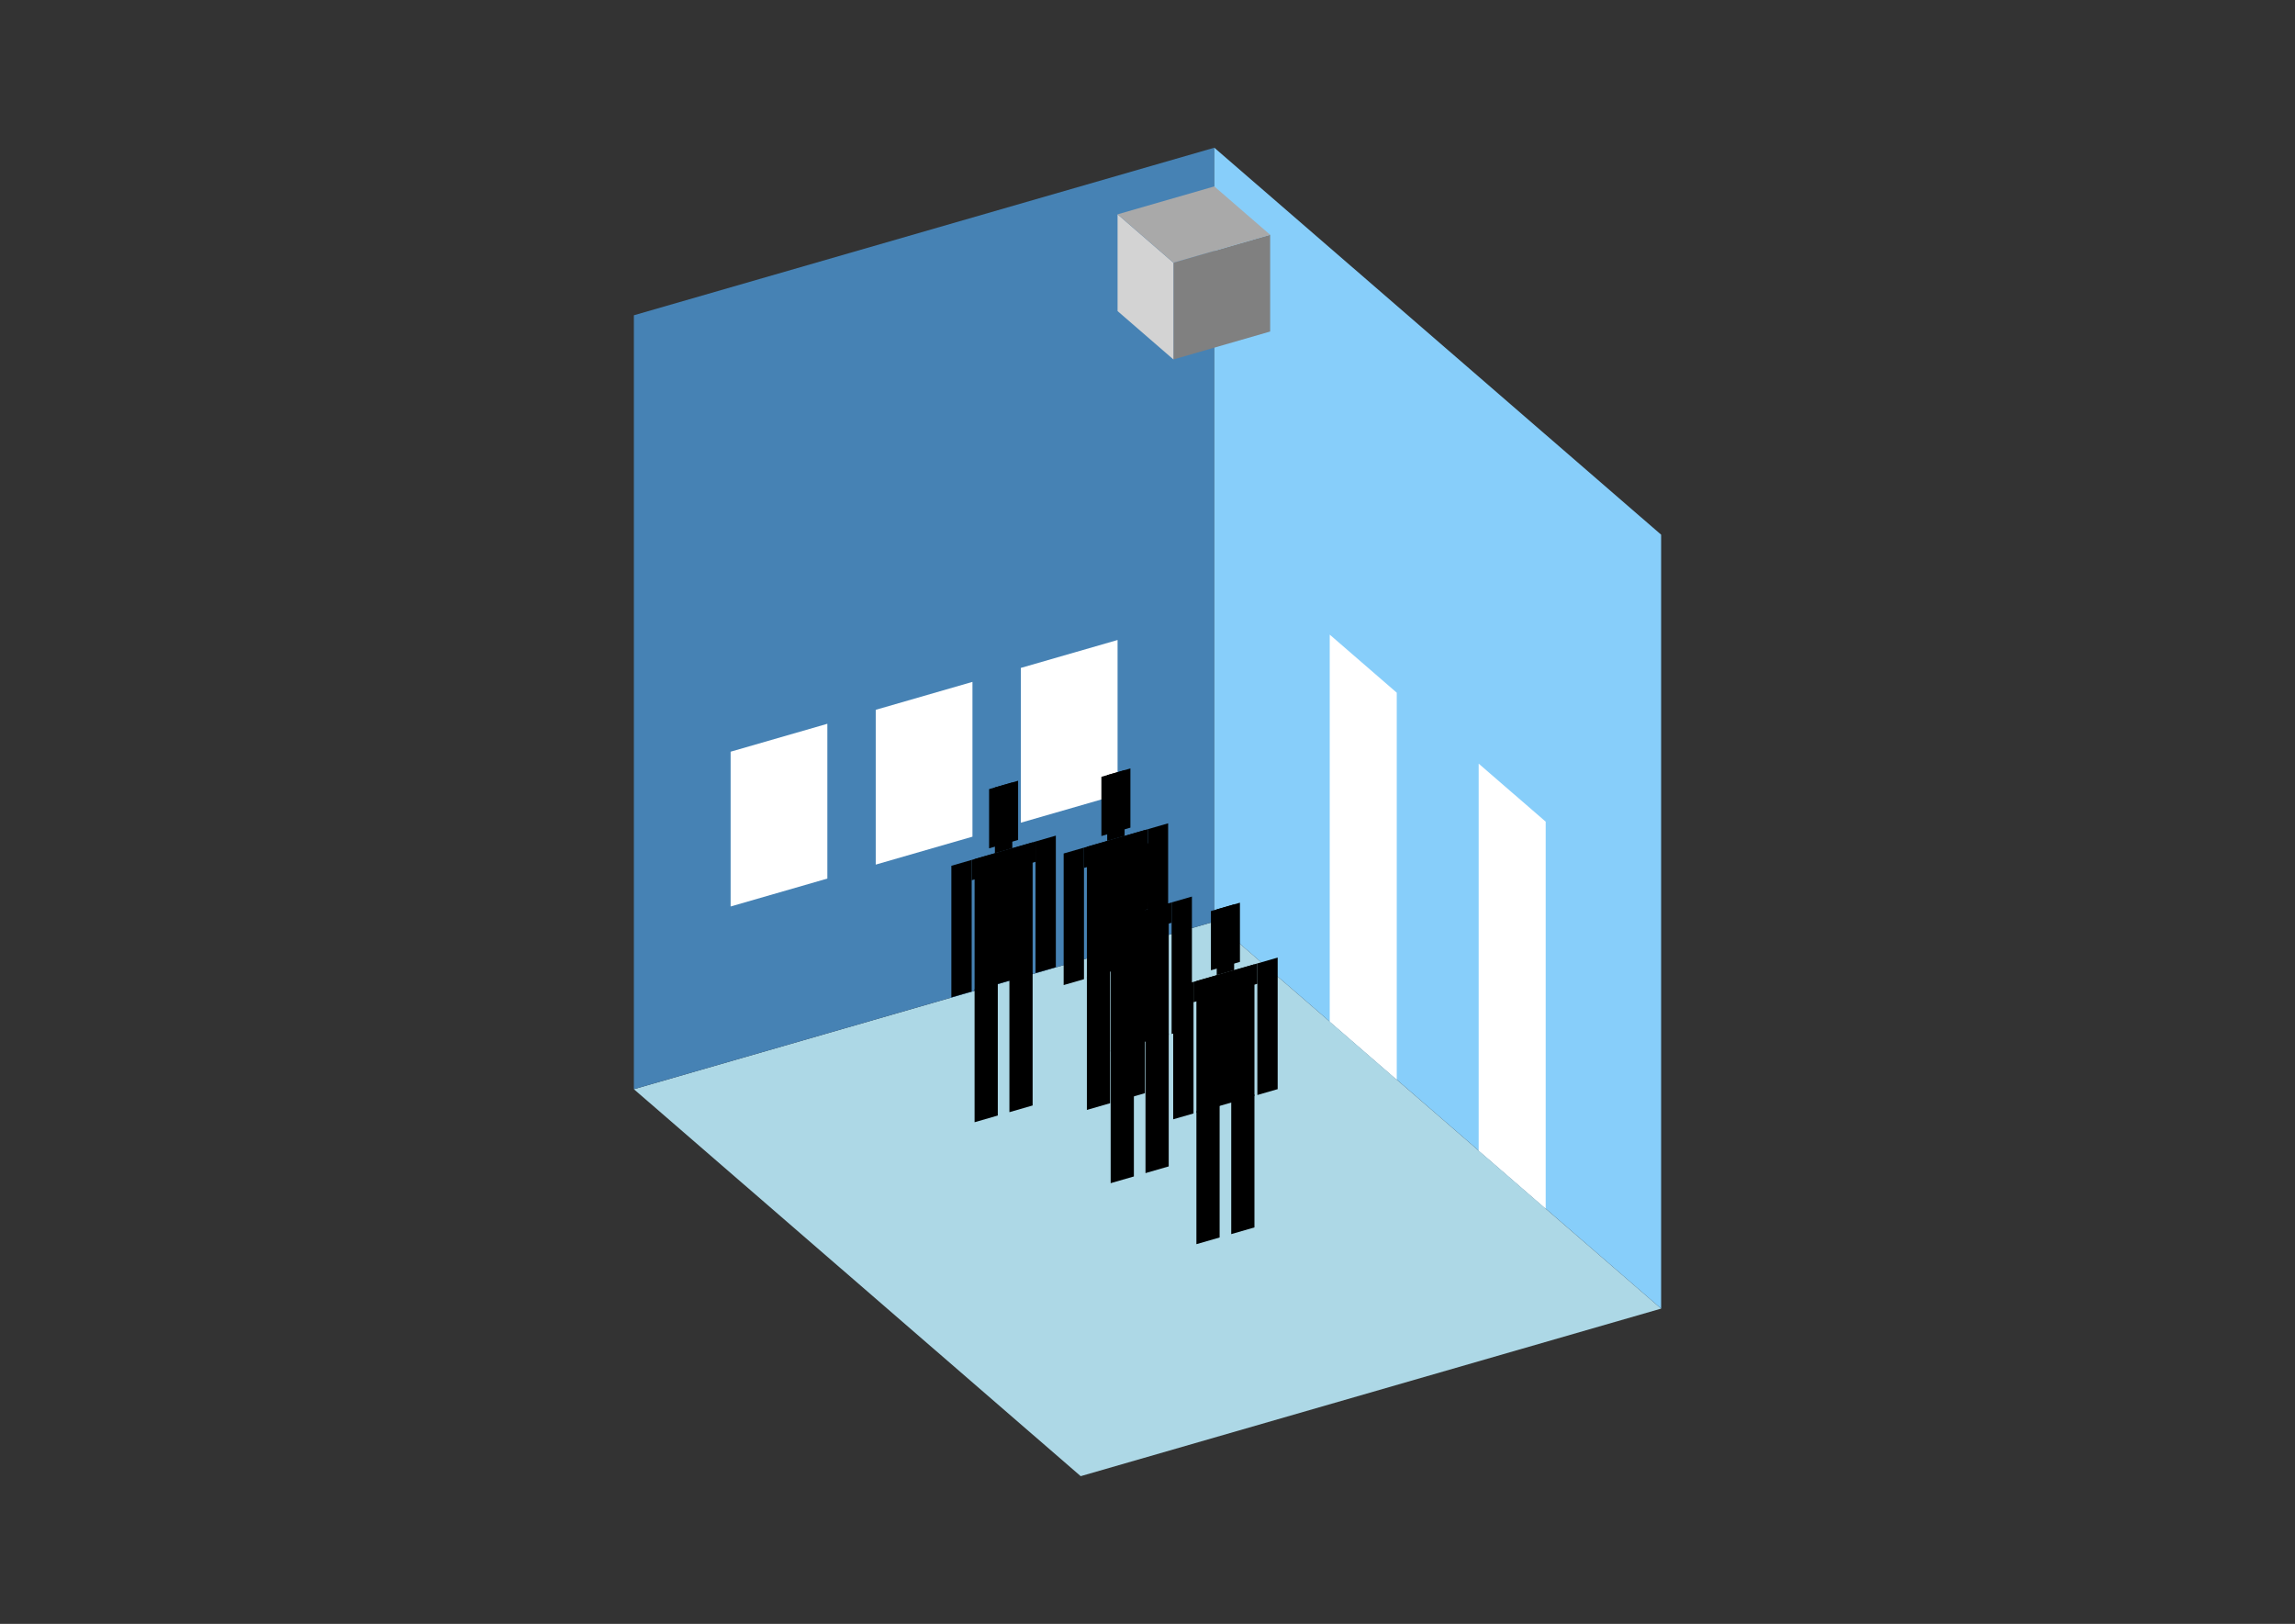 <?xml version="1.0" encoding="UTF-8"?>
<svg
  xmlns="http://www.w3.org/2000/svg"
  width="848"
  height="600"
  style="background-color:white"
>
  <rect width="100%" height="100%" fill="#333333" stroke="none"/>
  <polygon fill="lightblue" points="399.315,545.422 234.219,402.444 448.685,340.533 613.781,483.511" />
  <polygon fill="steelblue" points="234.219,402.444 234.219,116.489 448.685,54.578 448.685,340.533" />
  <polygon fill="lightskyblue" points="613.781,483.511 613.781,197.556 448.685,54.578 448.685,340.533" />
  <polygon fill="white" points="516.099,398.916 516.099,255.938 491.335,234.492 491.335,377.469" />
  <polygon fill="white" points="571.132,446.575 571.132,303.597 546.367,282.151 546.367,425.128" />
  <polygon fill="white" points="269.963,334.935 269.963,277.744 305.707,267.425 305.707,324.616" />
  <polygon fill="white" points="323.58,319.457 323.58,262.266 359.324,251.947 359.324,309.139" />
  <polygon fill="white" points="377.196,303.979 377.196,246.788 412.941,236.47 412.941,293.661" />
  <polygon fill="grey" points="433.578,132.811 433.578,97.066 469.322,86.748 469.322,122.492" />
  <polygon fill="lightgrey" points="433.578,132.811 433.578,97.066 412.941,79.194 412.941,114.939" />
  <polygon fill="darkgrey" points="433.578,97.066 412.941,79.194 448.685,68.876 469.322,86.748" />
  <polygon fill="hsl(288.0,50.0%,70.602%)" points="360.107,414.645 360.107,365.546 368.686,363.07 368.686,412.168" />
  <polygon fill="hsl(288.0,50.0%,70.602%)" points="381.554,408.454 381.554,359.355 372.975,361.832 372.975,410.93" />
  <polygon fill="hsl(288.0,50.0%,70.602%)" points="351.529,368.509 351.529,319.896 359.035,317.73 359.035,366.342" />
  <polygon fill="hsl(288.0,50.0%,70.602%)" points="382.626,359.532 382.626,310.919 390.133,308.752 390.133,357.365" />
  <polygon fill="hsl(288.0,50.0%,70.602%)" points="359.035,325.236 359.035,317.73 382.626,310.919 382.626,318.426" />
  <polygon fill="hsl(288.0,50.0%,70.602%)" points="360.107,366.032 360.107,317.42 381.554,311.229 381.554,359.841" />
  <polygon fill="hsl(288.0,50.0%,70.602%)" points="365.469,313.442 365.469,291.566 376.192,288.47 376.192,310.346" />
  <polygon fill="hsl(288.0,50.0%,70.602%)" points="367.614,315.253 367.614,290.947 374.048,289.09 374.048,313.396" />
  <polygon fill="hsl(288.0,50.0%,68.652%)" points="401.6,410.101 401.6,361.002 410.178,358.526 410.178,407.624" />
  <polygon fill="hsl(288.0,50.0%,68.652%)" points="423.046,403.91 423.046,354.811 414.468,357.288 414.468,406.386" />
  <polygon fill="hsl(288.0,50.0%,68.652%)" points="393.021,363.965 393.021,315.352 400.527,313.186 400.527,361.798" />
  <polygon fill="hsl(288.0,50.0%,68.652%)" points="424.119,354.988 424.119,306.375 431.625,304.208 431.625,352.821" />
  <polygon fill="hsl(288.0,50.0%,68.652%)" points="400.527,320.692 400.527,313.186 424.119,306.375 424.119,313.882" />
  <polygon fill="hsl(288.0,50.0%,68.652%)" points="401.6,361.488 401.6,312.876 423.046,306.685 423.046,355.297" />
  <polygon fill="hsl(288.0,50.0%,68.652%)" points="406.961,308.898 406.961,287.022 417.685,283.926 417.685,305.802" />
  <polygon fill="hsl(288.0,50.0%,68.652%)" points="409.106,310.709 409.106,286.403 415.54,284.546 415.54,308.852" />
  <polygon fill="hsl(288.0,50.0%,60.889%)" points="410.391,437.161 410.391,388.062 418.969,385.586 418.969,434.685" />
  <polygon fill="hsl(288.0,50.0%,60.889%)" points="431.837,430.97 431.837,381.871 423.259,384.348 423.259,433.446" />
  <polygon fill="hsl(288.0,50.0%,60.889%)" points="401.812,391.025 401.812,342.413 409.319,340.246 409.319,388.858" />
  <polygon fill="hsl(288.0,50.0%,60.889%)" points="432.91,382.048 432.91,333.436 440.416,331.269 440.416,379.881" />
  <polygon fill="hsl(288.0,50.0%,60.889%)" points="409.319,347.752 409.319,340.246 432.91,333.436 432.91,340.942" />
  <polygon fill="hsl(288.0,50.0%,60.889%)" points="410.391,388.549 410.391,339.936 431.837,333.745 431.837,382.357" />
  <polygon fill="hsl(288.0,50.0%,60.889%)" points="415.752,335.958 415.752,314.082 426.476,310.987 426.476,332.862" />
  <polygon fill="hsl(288.0,50.0%,60.889%)" points="417.897,337.769 417.897,313.463 424.331,311.606 424.331,335.912" />
  <polygon fill="hsl(288.0,50.0%,52.578%)" points="442.072,459.704 442.072,410.606 450.65,408.129 450.65,457.228" />
  <polygon fill="hsl(288.0,50.0%,52.578%)" points="463.518,453.513 463.518,404.415 454.94,406.891 454.94,455.99" />
  <polygon fill="hsl(288.0,50.0%,52.578%)" points="433.493,413.568 433.493,364.956 440.999,362.789 440.999,411.402" />
  <polygon fill="hsl(288.0,50.0%,52.578%)" points="464.591,404.591 464.591,355.979 472.097,353.812 472.097,402.424" />
  <polygon fill="hsl(288.0,50.0%,52.578%)" points="440.999,370.295 440.999,362.789 464.591,355.979 464.591,363.485" />
  <polygon fill="hsl(288.0,50.0%,52.578%)" points="442.072,411.092 442.072,362.48 463.518,356.288 463.518,404.901" />
  <polygon fill="hsl(288.0,50.0%,52.578%)" points="447.433,358.501 447.433,336.626 458.157,333.53 458.157,355.406" />
  <polygon fill="hsl(288.0,50.0%,52.578%)" points="449.578,360.313 449.578,336.007 456.012,334.149 456.012,358.455" />
</svg>
